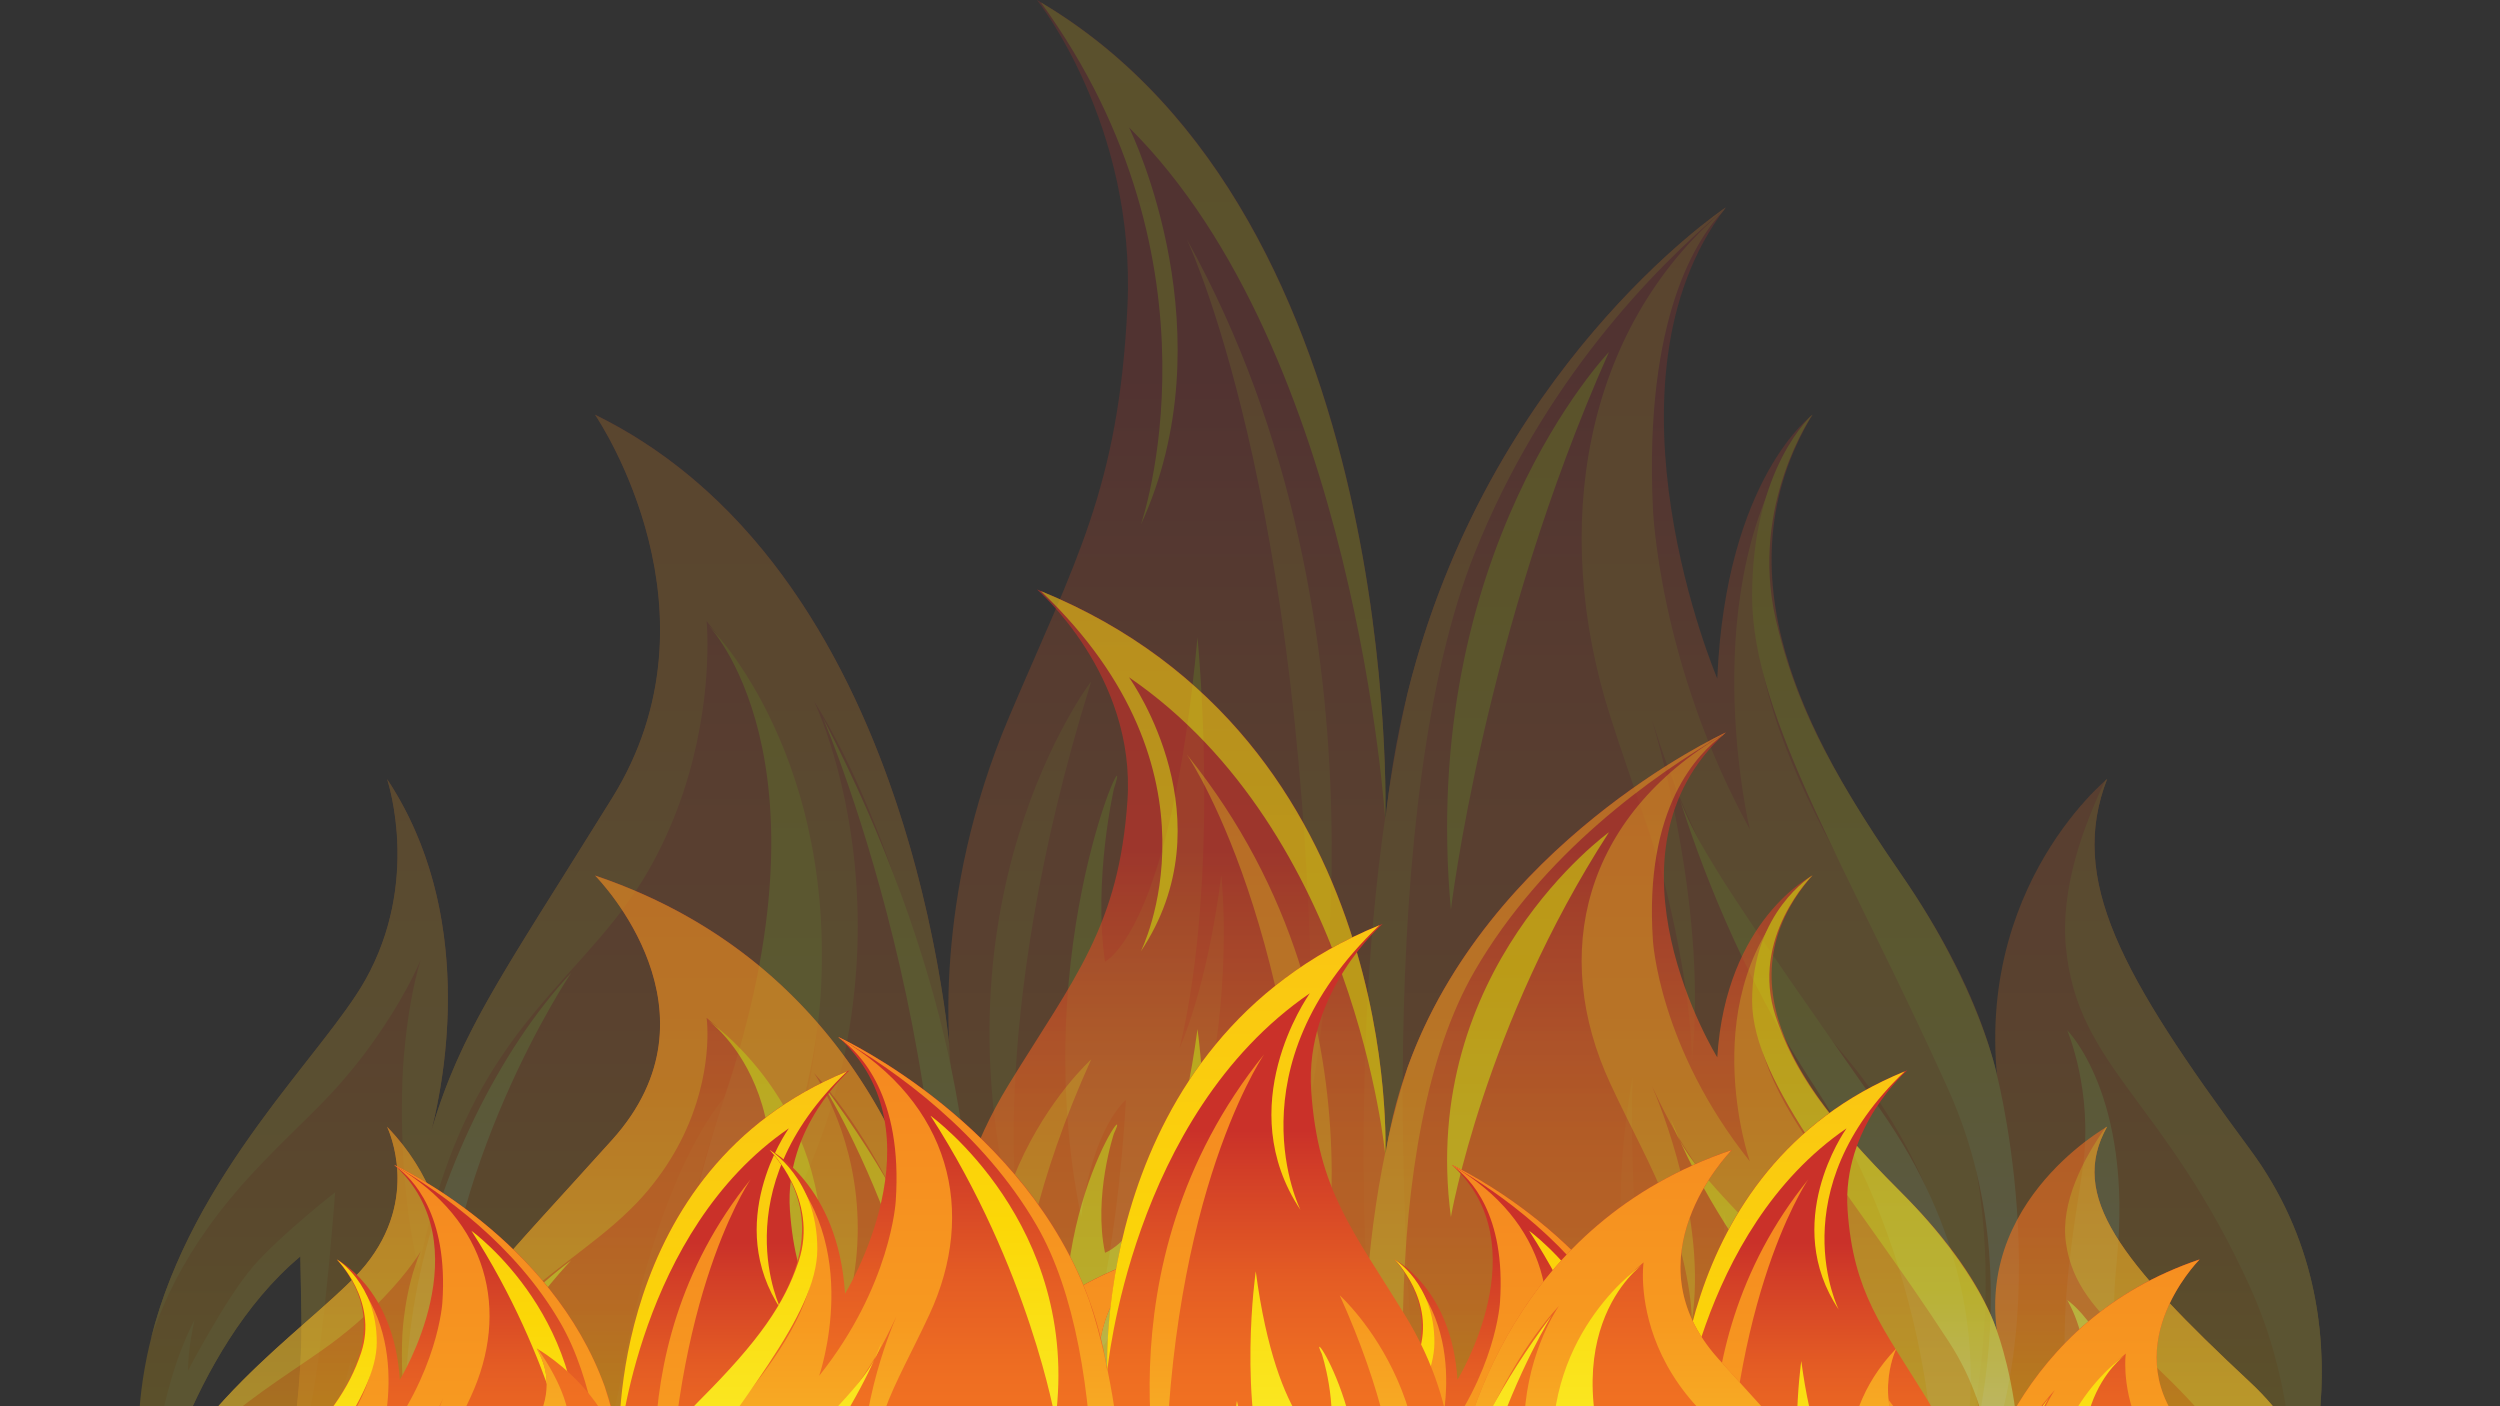 <svg width="1280" height="720" viewBox="0 0 1280 720" fill="none" xmlns="http://www.w3.org/2000/svg">
<rect x="0" y="0" width="1280" height="720" fill="#333333" stroke="none"/>
<g opacity="0.2">
<path d="M153.799 643.277C96.118 691.521 76.163 784.811 76.163 784.811C45.104 646.497 158.236 553.208 187.088 501.765C215.94 450.3 198.192 398.836 198.192 398.836C253.643 482.463 218.147 588.614 218.147 588.614C233.665 530.707 253.643 504.963 313.532 408.475C373.442 311.987 304.658 212.278 304.658 212.278C475.471 295.906 487.904 555.527 487.904 555.527C485.674 539.424 476.98 460.503 516.688 366.966C550.315 287.708 572.815 250.094 577.252 156.827C581.689 63.537 530.945 0 530.945 0C719.507 109.349 709.304 420.232 709.304 420.232C731.151 207.211 883.676 106.15 883.676 106.15C814.891 196.22 879.239 347.393 879.239 347.393C883.676 244.464 928.046 212.301 928.046 212.301C879.059 293.586 924.848 377.529 973.362 447.598C1026.2 523.905 1025.64 572.555 1025.64 572.555C1003.45 459.985 1078.88 398.858 1078.88 398.858C1058.93 450.323 1085.55 498.567 1152.1 588.636C1218.66 678.683 1174.29 781.612 1174.29 781.612C1174.29 781.612 1156.54 743.008 1114.4 723.728C1114.4 723.728 1112.37 744.112 1118.32 768.594C1118.32 768.594 1103.43 759.968 1096.47 741.251C1096.47 741.251 1087.53 749.9 1091.52 775.801C1091.52 775.801 1062.73 751.319 1058.77 711.026C1058.77 711.026 1025.01 778.662 988.273 794.518C988.273 794.518 908.857 757.085 890.005 692.331C890.005 692.331 893.451 714.787 874.239 745.486C859.644 768.819 866.176 790.216 866.176 790.216C866.176 790.216 840.365 765.756 834.419 712.49C834.419 712.49 836.401 744.179 795.702 762.873C754.98 781.59 738.133 781.59 735.138 804.608C735.138 804.608 703.38 758.549 702.389 686.588C702.389 686.588 706.353 728.301 692.457 764.315C692.457 764.315 682.524 791.658 682.524 806.05C682.524 806.05 638.852 767.198 625.947 718.255C625.947 718.255 625.947 747.04 590.203 762.873C554.459 778.707 537.589 791.657 531.621 813.257C531.621 813.257 507.792 793.076 501.846 751.364C501.846 751.364 500.201 787.581 478.016 804.608C461.124 817.559 448.219 820.442 448.219 820.442C448.219 820.442 460.133 788.775 454.187 761.432C454.187 761.432 426.394 775.824 418.443 808.933C418.443 808.933 409.502 800.284 403.556 770.058C403.556 770.058 403.578 783.031 393.623 801.725C393.623 801.725 374.749 777.265 380.717 731.206C380.717 731.206 359.861 774.382 366.821 817.581C366.821 817.581 321.144 775.846 335.063 683.705C335.063 683.705 325.131 761.432 298.329 794.54C271.504 827.649 260.603 817.559 260.603 817.559C260.603 817.559 261.594 794.54 273.508 758.526C273.508 758.526 252.652 797.401 247.697 842.019C247.697 842.019 201.052 801.725 207.989 703.841C207.989 703.841 199.048 757.085 183.169 784.45C167.29 811.793 171.254 820.419 171.254 820.419C171.254 820.419 162.335 808.91 164.317 762.851C164.317 762.851 154.385 797.378 135.533 806.027C135.533 806.027 155.376 739.81 154.385 673.592L153.799 643.277Z" fill="url(#paint0_linear_44_143)"/>
<path d="M75.78 783.121C75.96 783.774 76.05 784.27 76.14 784.81C76.14 784.81 96.095 691.543 153.777 643.276L154.295 673.525C154.835 707.76 149.768 741.837 144.812 766.792C145.961 765.643 147.02 764.36 148.078 763.053C152.515 747.625 156.772 731.409 159.272 719.043C166.097 684.809 171.592 610.461 171.592 610.461C171.592 610.461 143.979 631.947 129.722 648.276C115.443 664.741 96.253 701.813 96.253 701.813C96.253 690.62 99.181 677.624 99.632 675.687C80.757 712.106 76.681 762.017 75.78 783.121Z" fill="url(#paint1_linear_44_143)"/>
<path d="M220.264 581.113C219.634 583.163 219.116 585.1 218.575 587.172C218.913 585.888 219.544 583.816 220.264 581.113ZM439.164 474.084C439.164 481.81 438.894 489.648 438.286 497.891C432.408 576.361 401.731 626.159 382.384 656.249C381.213 658.074 380.064 659.876 378.916 661.542C381.145 656.137 399.862 611.496 412.362 563.365C412.362 563.365 420.088 534.423 420.088 492.733C420.088 443.205 409.254 376.042 361.776 318.023C361.776 318.023 362.226 322.415 362.226 329.983C362.226 352.258 358.487 402.439 329.118 450.548C326.978 454.016 324.771 457.372 322.451 460.593C303.014 488.251 277.991 508.837 255.986 542.036C239.116 567.509 224.048 600.325 214.363 649.718C214.363 649.718 205.76 618.839 205.76 568.275C205.76 563.523 205.85 558.5 206.007 553.342C206.007 553.342 206.998 519.108 215.422 491.337C215.422 491.337 209.476 506.134 196.165 526.067C188.259 538.027 177.606 551.923 164.115 565.572C145.218 584.739 123.641 603.906 105.465 630.033C94.451 645.574 84.609 663.592 77.244 685.484C98.528 600.573 165.714 539.716 187.021 501.742C214.881 452.079 199.25 402.416 198.192 398.948C243.621 467.53 227.922 551.022 220.827 578.951C236.008 527.621 257.044 499.445 313.464 408.475C372.024 314.036 307.518 216.647 304.68 212.391C445.674 281.468 478.692 470.345 485.877 534.04C486.418 544.333 487.296 551.653 487.836 555.527H487.566C484.638 541.495 460.246 427.755 416.687 358.812C419.187 364.06 439.164 408.588 439.164 474.084Z" fill="url(#paint2_linear_44_143)"/>
<path d="M138.258 795.711C136.749 801.365 135.691 804.968 135.511 805.869C154.317 797.13 164.25 762.783 164.25 762.783C162.561 801.905 168.777 816.05 170.646 819.383C168.89 807.288 166.66 782.468 172.606 753.256C180.939 711.836 179.52 696.138 179.52 696.138C179.52 696.138 173.304 732.422 148.101 763.031C144.655 775.013 141.096 786.59 138.258 795.711Z" fill="url(#paint3_linear_44_143)"/>
<path d="M285.738 717.242C285.738 717.242 238.8 756.094 247.314 841.636C247.404 841.771 247.674 841.884 247.674 841.884C252.652 797.243 273.486 758.391 273.486 758.391C261.526 794.428 260.535 817.446 260.535 817.446C260.535 817.446 260.625 817.446 260.715 817.581C262.044 817.063 263.373 816.298 264.972 815.397C272.067 797.784 283.508 763.189 285.738 717.242Z" fill="url(#paint4_linear_44_143)"/>
<path d="M334.455 687.399C322.293 776.95 366.753 817.469 366.753 817.469C366.663 816.816 366.663 816.32 366.595 815.667C351.595 786.184 321.324 701.543 371.393 561.293C369.456 563.343 338.036 598.208 319.297 698.953C304.23 780.283 279.274 806.77 264.995 815.397C264.454 816.545 264.026 817.716 263.576 818.753C268.463 819.653 279.387 817.716 298.261 794.428C321.505 765.756 332.068 703.345 334.455 687.399Z" fill="url(#paint5_linear_44_143)"/>
<path d="M474.03 777.063C474.66 774.36 482.476 739.494 472.002 696.656C472.002 696.656 426.213 735.756 418.038 808.46C418.218 808.707 418.398 808.842 418.398 808.842C426.281 775.779 454.142 761.364 454.142 761.364C460.088 788.639 448.218 820.284 448.218 820.284C448.218 820.284 461.079 817.469 477.949 804.45C500.134 787.468 501.823 751.206 501.823 751.206C507.048 788.257 526.395 808.324 530.652 812.311C520.99 790.194 502.161 738.481 497.836 663.457C497.814 663.457 497.814 741.049 474.03 777.063Z" fill="url(#paint6_linear_44_143)"/>
<path d="M558.693 348.88C558.693 348.88 471.124 463.003 523.107 639.65C521.846 633.096 502.882 527.869 558.693 348.88Z" fill="url(#paint7_linear_44_143)"/>
<path d="M531.711 812.581C537.837 791.342 554.707 778.482 590.113 762.806C625.879 746.995 625.879 718.165 625.879 718.165C636.623 758.932 668.65 792.536 679.033 802.806C659.326 767.423 630.046 694.854 630.924 578.681C630.834 601.699 628.447 686.746 595.09 723.931C571.374 750.305 535.179 772.175 531.711 812.581Z" fill="url(#paint8_linear_44_143)"/>
<path d="M607.681 122.592C611.51 130.836 672.907 268.113 671.758 558.095C671.736 558.095 719.394 323.429 607.681 122.592Z" fill="url(#paint9_linear_44_143)"/>
<path d="M709.372 417.214C698.988 489.13 697.57 558.996 698.358 613.028C698.808 643.907 700.407 670.8 702.615 694.606C702.525 691.904 702.344 689.201 702.344 686.498C702.344 686.498 702.615 690.102 702.795 696.003C704.034 708.616 705.453 720.192 706.962 730.868C715.228 772.423 731.444 799.068 734.552 803.685C713.876 655.844 705.272 407.8 754.958 283.383C789.913 195.747 846.536 137.75 882.663 107.367C882.753 107.232 882.843 107.232 882.933 107.119C883.203 106.736 883.293 106.601 883.564 106.218C879.915 108.673 761.737 189.192 720.633 355.164C716.917 371.763 713.809 388.475 711.151 405.074C710.43 410.097 709.822 415.12 709.281 420.142C709.281 420.165 709.281 419.151 709.372 417.214Z" fill="url(#paint10_linear_44_143)"/>
<path d="M845.838 368.7C854.982 396.876 873.428 457.598 942.551 538.275C1024.99 634.38 1006.18 741.026 1004.31 750.553C1004.49 749.9 1004.85 748.751 1005.28 747.22C1011.49 724.449 1038.75 608.141 977.327 502.238C924.533 411.268 864.014 320.839 922.235 221.76C865.973 299.847 895.884 424.534 895.884 424.534C849.216 339.623 846.288 260.365 846.288 260.365C841.671 161.669 869.442 121.151 882.505 107.772C882.595 107.659 882.595 107.524 882.685 107.389C810.725 168.651 793.585 270.41 824.486 366.898C834.599 398.678 847.279 431.606 853.225 456.179C867.167 513.432 866.176 543.928 866.176 543.928C874.329 468.679 849.937 382.349 845.838 368.7Z" fill="url(#paint11_linear_44_143)"/>
<path d="M835.905 551.653C814.869 664.11 854.802 752.625 854.802 752.625C831.468 651.25 835.905 551.653 835.905 551.653Z" fill="url(#paint12_linear_44_143)"/>
<path d="M872.55 721.994C864.014 749.134 859.329 769.089 865.275 785.801C864.126 778.346 863.496 762.4 874.239 745.418C893.406 714.674 889.938 692.286 889.938 692.286C906.987 750.823 973.34 786.86 985.953 793.279C956.493 765.351 902.28 704.494 882.573 620.754C882.573 620.754 884.712 683.412 872.55 721.994Z" fill="url(#paint13_linear_44_143)"/>
<path d="M1077.89 399.714C1066.7 422.732 1054.83 455.3 1057.76 485.008C1063.7 546.901 1108.34 562.712 1152.08 659.088C1172.4 704.111 1175.24 748.887 1173.64 780.283C1174 781.049 1174.24 781.567 1174.24 781.567C1174.24 781.567 1218.61 678.638 1152.06 588.569C1085.5 498.499 1058.88 450.255 1078.84 398.791C1078.86 398.813 1078.5 399.061 1077.89 399.714Z" fill="url(#paint14_linear_44_143)"/>
<path d="M1082.51 659.088C1082.51 659.088 1067.24 719.674 1091.02 775.396C1091.29 775.531 1091.47 775.779 1091.47 775.779C1087.49 749.81 1096.45 741.184 1096.45 741.184C1103.39 759.968 1118.27 768.594 1118.27 768.594C1118.18 768.211 1118.18 767.963 1118.09 767.693C1109.2 756.364 1084.18 719.427 1082.51 659.088Z" fill="url(#paint15_linear_44_143)"/>
<path d="M578.04 65.204C694.011 180.364 709.281 420.188 709.281 420.188C709.281 420.188 719.304 111.804 532.95 1.262C630.564 135.701 584.077 268.744 584.077 268.744C628.875 171.355 580.158 69.574 578.04 65.204Z" fill="url(#paint16_linear_44_143)"/>
<path d="M742.863 465.819C742.863 465.819 759.665 324.127 823.788 180.229C823.788 180.229 726.061 282.055 742.863 465.819ZM553.536 623.006C559.662 576.519 576.441 563.23 576.441 563.23C571.869 647.353 555.067 702.692 555.067 702.692C642.096 589.785 625.294 448.093 625.294 448.093C617.658 507.869 603.919 536.653 603.919 536.653C625.294 448.093 613.109 326.335 613.109 326.335C599.37 476.878 565.766 492.351 565.766 492.351C559.662 450.301 570.338 403.813 570.338 403.813C582.275 367.844 524.886 483.589 553.536 623.006ZM421.394 367.664C421.394 367.664 508.85 571.023 474.21 776.883C474.187 776.883 553.536 623.006 421.394 367.664ZM371.19 560.956C313.171 734.179 366.753 817.492 366.753 817.492C323.374 723.796 415.313 624.966 420.515 503.207C425.718 381.448 362.519 319.938 362.519 319.938C362.519 319.938 429.187 387.732 371.19 560.956ZM247.63 841.929C247.63 841.929 224.836 816.996 224.836 707.782C224.836 598.569 292.383 498.162 292.383 498.162C256.008 537.081 223.98 601.091 212.719 663.863C199.994 735.013 211.007 804.451 247.63 841.929ZM860.185 409.512C856.964 399.151 855.41 393.002 855.41 393.002C856.626 398.588 858.113 403.881 860.185 409.512ZM860.185 409.512C868.946 437.598 890.411 497.576 929.33 556.676C985.773 642.421 996.111 751.612 988.25 794.451C988.25 794.451 1048.93 691.138 962.912 568.366C892.348 467.621 869.757 435.143 860.185 409.512ZM1066.43 597.6C1061.04 636.588 1038.57 741.589 1091.47 775.802C1091.47 775.802 1075.84 728.188 1083.9 644.381C1091.97 560.595 1058.39 527.464 1058.39 527.464C1058.39 527.464 1071.79 558.636 1066.43 597.6ZM995.187 788.55C1061.04 700.868 1022.51 550.753 1022.51 550.753C1022.51 550.753 1013.75 506.157 973.34 447.553C934.353 391.043 918.317 356.808 909.15 316.965C895.726 258.518 928.001 212.234 928.001 212.234C928.001 212.234 897.078 239.036 897.078 305.276C897.078 367.912 948.137 447.53 997.867 558.591C1047.6 669.696 995.187 788.55 995.187 788.55Z" fill="url(#paint17_linear_44_143)"/>
</g>
<g opacity="0.6">
<path d="M153.799 745.463C96.118 778.752 76.163 843.078 76.163 843.078C45.104 747.671 158.236 683.345 187.088 647.849C215.94 612.353 198.192 576.857 198.192 576.857C253.643 634.538 218.147 707.76 218.147 707.76C233.665 667.827 253.643 650.079 313.532 583.524C373.443 516.968 304.658 448.206 304.658 448.206C475.471 505.887 487.904 684.944 487.904 684.944C485.674 673.84 476.98 619.403 516.688 554.897C550.315 500.234 572.815 474.288 577.252 409.962C581.689 345.614 530.945 301.785 530.945 301.785C719.507 377.214 709.304 591.609 709.304 591.609C731.151 444.692 883.676 374.984 883.676 374.984C814.891 437.102 879.239 541.361 879.239 541.361C883.676 470.369 928.046 448.184 928.046 448.184C879.059 504.243 924.848 562.149 973.363 610.461C1026.18 663.097 1025.62 696.656 1025.62 696.656C1003.43 619.02 1078.86 576.857 1078.86 576.857C1058.9 612.353 1085.53 645.619 1152.08 707.76C1218.64 769.878 1174.27 840.848 1174.27 840.848C1174.27 840.848 1156.52 814.226 1114.38 800.915C1114.38 800.915 1112.35 814.969 1118.3 831.861C1118.3 831.861 1103.41 825.915 1096.45 813.01C1096.45 813.01 1087.51 818.978 1091.5 836.839C1091.5 836.839 1062.71 819.969 1058.75 792.153C1058.75 792.153 1024.98 838.798 988.25 849.744C988.25 849.744 908.834 823.933 889.983 779.27C889.983 779.27 893.429 794.743 874.217 815.915C859.622 832.019 866.154 846.771 866.154 846.771C866.154 846.771 840.342 829.902 834.396 793.167C834.396 793.167 836.378 815.014 795.679 827.92C754.958 840.825 738.111 840.825 735.115 856.704C735.115 856.704 703.358 824.924 702.367 775.306C702.367 775.306 706.331 804.09 692.434 828.911C692.434 828.911 682.502 847.762 682.502 857.695C682.502 857.695 638.83 830.893 625.924 797.131C625.924 797.131 625.924 816.996 590.18 827.897C554.437 838.821 537.567 847.74 531.598 862.65C531.598 862.65 507.769 848.731 501.823 819.969C501.823 819.969 500.179 844.947 477.994 856.704C461.102 865.646 448.196 867.628 448.196 867.628C448.196 867.628 460.111 845.78 454.165 826.929C454.165 826.929 426.371 836.861 418.421 859.7C418.421 859.7 409.479 853.731 403.533 832.875C403.533 832.875 403.556 841.816 393.6 854.722C393.6 854.722 374.726 837.852 380.695 806.072C380.695 806.072 359.839 835.848 366.798 865.646C366.798 865.646 321.122 836.861 335.041 773.324C335.041 773.324 325.108 826.929 298.306 849.767C271.481 872.605 260.58 865.646 260.58 865.646C260.58 865.646 261.571 849.767 273.486 824.947C273.486 824.947 252.63 851.749 247.675 882.538C247.675 882.538 201.03 854.744 207.967 787.243C207.967 787.243 199.025 823.978 183.147 842.83C167.268 861.682 171.232 867.65 171.232 867.65C171.232 867.65 162.313 859.722 164.295 827.942C164.295 827.942 154.362 851.771 135.511 857.718C135.511 857.718 155.353 812.041 154.362 766.387L153.799 745.463Z" fill="url(#paint18_linear_44_143)"/>
<path d="M220.264 702.602C219.634 704.021 219.116 705.35 218.575 706.769C218.913 705.868 219.544 704.471 220.264 702.602ZM439.164 628.772C439.164 634.11 438.894 639.515 438.286 645.191C432.408 699.314 401.731 733.661 382.384 754.405C381.213 755.666 380.064 756.905 378.916 758.053C381.145 754.337 399.862 723.526 412.362 690.35C412.362 690.35 420.088 670.372 420.088 641.633C420.088 607.465 409.254 561.158 361.776 521.135C361.776 521.135 362.226 524.153 362.226 529.378C362.226 544.739 358.487 579.357 329.118 612.533C326.978 614.92 324.771 617.24 322.451 619.47C303.014 638.547 277.991 652.736 255.986 675.642C239.116 693.21 224.048 715.845 214.363 749.9C214.363 749.9 205.76 728.616 205.76 693.728C205.76 690.44 205.85 686.994 206.007 683.435C206.007 683.435 206.998 659.831 215.422 640.664C215.422 640.664 209.476 650.867 196.165 664.628C188.259 672.872 177.606 682.467 164.115 691.859C145.218 705.079 123.641 718.3 105.465 736.319C94.451 747.04 84.609 759.472 77.244 774.563C98.528 716.003 165.714 674.02 187.021 647.849C214.881 613.591 199.25 579.357 198.192 576.947C243.621 624.245 227.922 681.836 220.827 701.093C236.008 665.687 257.044 646.25 313.464 583.523C372.024 518.387 307.518 451.224 304.68 448.296C445.674 495.932 478.692 626.204 485.877 670.147C486.418 677.241 487.296 682.286 487.836 684.967H487.566C484.638 675.304 460.246 596.857 416.687 549.289C419.187 552.892 439.164 583.591 439.164 628.772Z" fill="url(#paint19_linear_44_143)"/>
<path d="M334.455 775.892C322.293 837.649 366.753 865.6 366.753 865.6C366.663 865.15 366.663 864.812 366.595 864.362C351.595 844.023 321.324 785.644 371.393 688.931C369.456 690.35 338.036 714.404 319.297 783.865C304.23 839.947 279.274 858.235 264.995 864.181C264.454 864.97 264.026 865.781 263.576 866.501C268.463 867.109 279.387 865.78 298.261 849.722C321.505 829.947 332.068 786.883 334.455 775.892Z" fill="url(#paint20_linear_44_143)"/>
<path d="M558.693 542.419C558.693 542.419 471.124 621.137 523.107 742.963C521.846 738.436 502.882 665.867 558.693 542.419Z" fill="url(#paint21_linear_44_143)"/>
<path d="M531.711 862.222C537.837 847.582 554.707 838.708 590.113 827.875C625.879 816.973 625.879 797.086 625.879 797.086C636.623 825.194 668.65 848.37 679.033 855.465C659.326 831.05 630.046 781.027 630.924 700.89C630.834 716.769 628.447 775.419 595.09 801.072C571.374 819.293 535.179 834.361 531.711 862.222Z" fill="url(#paint22_linear_44_143)"/>
<path d="M607.681 386.336C611.51 392.011 672.907 486.698 671.758 686.701C671.736 686.701 719.394 524.874 607.681 386.336Z" fill="url(#paint23_linear_44_143)"/>
<path d="M709.372 589.537C698.988 639.132 697.57 687.331 698.358 724.584C698.808 745.891 700.407 764.427 702.615 780.846C702.525 778.977 702.344 777.13 702.344 775.261C702.344 775.261 702.615 777.738 702.795 781.815C704.034 790.531 705.453 798.504 706.962 805.869C715.228 834.541 731.444 852.897 734.552 856.095C713.876 754.134 705.272 583.05 754.958 497.261C789.913 436.832 846.536 396.808 882.663 375.862C882.753 375.772 882.843 375.772 882.933 375.682C883.203 375.412 883.293 375.322 883.564 375.051C879.915 376.74 761.737 432.282 720.633 546.766C716.917 558.207 713.809 569.739 711.151 581.181C710.43 584.649 709.822 588.118 709.281 591.564C709.281 591.586 709.281 590.888 709.372 589.537Z" fill="url(#paint24_linear_44_143)"/>
<path d="M845.838 556.091C854.982 575.528 873.428 617.398 942.551 673.052C1024.99 739.337 1006.18 812.897 1004.31 819.451C1004.49 819.001 1004.85 818.212 1005.28 817.154C1011.49 801.433 1038.75 721.229 977.327 648.187C924.533 585.438 864.014 523.072 922.235 454.738C865.973 508.59 895.884 594.583 895.884 594.583C849.216 536.023 846.288 481.36 846.288 481.36C841.671 413.296 869.442 385.345 882.505 376.11C882.595 376.02 882.595 375.93 882.685 375.84C810.725 418.093 793.585 488.274 824.486 554.807C834.599 576.722 847.279 599.447 853.225 616.385C867.167 655.867 866.176 676.904 866.176 676.904C874.329 625.034 849.937 565.505 845.838 556.091Z" fill="url(#paint25_linear_44_143)"/>
<path d="M835.905 682.264C814.869 759.833 854.802 820.87 854.802 820.87C831.468 750.959 835.905 682.264 835.905 682.264Z" fill="url(#paint26_linear_44_143)"/>
<path d="M1077.89 577.487C1066.7 593.366 1054.83 615.821 1057.76 636.317C1063.7 678.998 1108.34 689.922 1152.08 756.387C1172.4 787.446 1175.24 818.325 1173.64 839.969C1174 840.487 1174.24 840.848 1174.24 840.848C1174.24 840.848 1218.61 769.855 1152.06 707.737C1085.5 645.619 1058.88 612.353 1078.84 576.857C1078.86 576.857 1078.5 577.037 1077.89 577.487Z" fill="url(#paint27_linear_44_143)"/>
<path d="M578.04 346.763C694.011 426.179 709.281 591.587 709.281 591.587C709.281 591.587 719.304 378.881 532.95 302.663C630.564 395.39 584.077 487.148 584.077 487.148C628.875 419.985 580.158 349.781 578.04 346.763Z" fill="url(#paint28_linear_44_143)"/>
<path d="M742.863 623.074C742.863 623.074 759.665 525.347 823.788 426.111C823.788 426.111 726.061 496.337 742.863 623.074ZM553.536 731.476C559.662 699.404 576.441 690.259 576.441 690.259C571.869 748.278 555.067 786.455 555.067 786.455C642.096 708.593 625.294 610.866 625.294 610.866C617.658 652.083 603.919 671.948 603.919 671.948C625.294 610.866 613.109 526.901 613.109 526.901C599.37 630.731 565.766 641.407 565.766 641.407C559.662 612.398 570.338 580.348 570.338 580.348C582.275 555.505 524.886 635.326 553.536 731.476ZM421.394 555.37C421.394 555.37 508.85 695.62 474.21 837.604C474.187 837.604 553.536 731.476 421.394 555.37ZM371.19 688.683C313.171 808.144 366.753 865.6 366.753 865.6C323.374 800.982 415.313 732.828 420.515 648.84C425.718 564.852 362.519 522.441 362.519 522.441C362.519 522.441 429.187 569.221 371.19 688.683ZM247.63 882.47C247.63 882.47 224.836 865.262 224.836 789.946C224.836 714.629 292.383 645.371 292.383 645.371C256.008 672.219 223.98 716.363 212.719 759.652C199.994 808.73 211.007 856.636 247.63 882.47ZM860.185 584.222C856.964 577.082 855.41 572.848 855.41 572.848C856.626 576.699 858.113 580.37 860.185 584.222ZM860.185 584.222C868.946 603.591 890.411 644.966 929.33 685.732C985.773 744.877 996.111 820.171 988.25 849.722C988.25 849.722 1048.93 778.459 962.912 693.796C892.348 624.312 869.757 601.902 860.185 584.222ZM1066.43 713.953C1061.04 740.846 1038.57 813.257 1091.47 836.861C1091.47 836.861 1075.84 804.023 1083.9 746.229C1091.97 688.435 1058.39 665.597 1058.39 665.597C1058.39 665.597 1071.79 687.084 1066.43 713.953ZM995.187 845.667C1061.04 785.193 1022.51 681.656 1022.51 681.656C1022.51 681.656 1013.75 650.889 973.34 610.483C934.353 571.519 918.317 547.892 909.15 520.414C895.726 480.098 928.001 448.183 928.001 448.183C928.001 448.183 897.078 466.675 897.078 512.351C897.078 555.55 948.137 610.461 997.867 687.061C1047.6 763.684 995.187 845.667 995.187 845.667Z" fill="url(#paint29_linear_44_143)"/>
</g>
<path d="M1226 841.388C1264.16 863.393 1277.35 905.939 1277.35 905.939C1297.89 842.852 1223.07 800.307 1204 776.838C1184.92 753.369 1196.65 729.878 1196.65 729.878C1159.99 768.031 1183.46 816.456 1183.46 816.456C1173.19 790.036 1159.99 778.302 1120.37 734.292C1080.75 690.282 1126.23 644.786 1126.23 644.786C1013.25 682.94 1005.03 801.365 1005.03 801.365C1006.49 794.023 1012.26 758.031 985.998 715.35C963.745 679.201 948.88 662.039 945.952 619.493C943.024 576.947 976.583 547.96 976.583 547.96C851.874 597.848 858.631 739.653 858.631 739.653C844.194 642.489 743.291 596.384 743.291 596.384C788.765 637.466 746.219 706.431 746.219 706.431C743.291 659.471 713.944 644.809 713.944 644.809C746.354 681.881 716.061 720.17 683.966 752.13C649.01 786.928 649.393 809.136 649.393 809.136C664.078 757.783 614.19 729.9 614.19 729.9C627.388 753.369 609.775 775.374 565.765 816.478C521.756 857.56 551.103 904.498 551.103 904.498C551.103 904.498 562.837 886.885 590.721 878.078C590.721 878.078 592.072 887.38 588.131 898.529C588.131 898.529 597.973 894.588 602.568 886.051C602.568 886.051 608.469 889.993 605.856 901.817C605.856 901.817 624.888 890.646 627.523 872.267C627.523 872.267 649.843 903.124 674.146 910.354C674.146 910.354 726.669 893.281 739.147 863.731C739.147 863.731 736.872 873.979 749.575 887.966C759.237 898.619 754.913 908.372 754.913 908.372C754.913 908.372 771.985 897.2 775.927 872.921C775.927 872.921 774.62 887.38 801.535 895.916C828.473 904.453 839.621 904.453 841.581 914.948C841.581 914.948 862.595 893.934 863.248 861.118C863.248 861.118 860.635 880.15 869.825 896.57C869.825 896.57 876.401 909.047 876.401 915.601C876.401 915.601 905.298 897.876 913.812 875.556C913.812 875.556 913.812 888.687 937.438 895.916C961.087 903.146 972.236 909.047 976.178 918.89C976.178 918.89 991.944 909.7 995.863 890.669C995.863 890.669 996.944 907.2 1011.63 914.948C1022.8 920.849 1031.34 922.178 1031.34 922.178C1031.34 922.178 1023.45 907.741 1027.39 895.263C1027.39 895.263 1045.77 901.84 1051.02 916.93C1051.02 916.93 1056.92 912.989 1060.86 899.182C1060.86 899.182 1060.86 905.106 1067.42 913.619C1067.42 913.619 1079.9 902.471 1075.95 881.457C1075.95 881.457 1089.74 901.164 1085.14 920.849C1085.14 920.849 1115.35 901.817 1106.16 859.79C1106.16 859.79 1112.71 895.241 1130.44 910.354C1148.16 925.444 1155.39 920.849 1155.39 920.849C1155.39 920.849 1154.74 910.354 1146.86 893.934C1146.86 893.934 1160.66 911.66 1163.93 932.021C1163.93 932.021 1194.78 913.642 1190.19 869.002C1190.19 869.002 1196.09 893.281 1206.61 905.781C1217.11 918.259 1214.49 922.201 1214.49 922.201C1214.49 922.201 1220.39 916.953 1219.09 895.939C1219.09 895.939 1225.64 911.682 1238.12 915.647C1238.12 915.647 1224.99 885.443 1225.64 855.24L1226 841.388Z" fill="url(#paint30_linear_44_143)"/>
<path d="M1183.16 815.802C1182.8 814.856 1182.46 813.978 1182.04 813.032C1182.51 814.271 1182.94 815.217 1183.16 815.802ZM1052.12 711.634C1023.32 743.098 1007.17 794.969 1005.23 801.365H1005.05C1005.41 799.608 1006 796.253 1006.34 791.568C1011.09 762.513 1032.94 676.363 1126.18 644.854C1124.31 646.79 1081.63 691.228 1120.37 734.292C1157.69 775.779 1171.61 788.64 1181.63 812.041C1176.92 799.316 1166.54 761.207 1196.59 729.945C1195.89 731.544 1185.55 754.18 1203.97 776.838C1218.05 794.158 1262.49 821.906 1276.57 860.645C1271.7 850.668 1265.19 842.447 1257.89 835.352C1245.87 823.438 1231.61 814.699 1219.11 805.937C1210.19 799.721 1203.14 793.37 1197.92 787.919C1189.11 778.82 1185.19 772.063 1185.19 772.063C1190.75 784.743 1191.41 800.352 1191.41 800.352C1191.52 802.694 1191.59 804.991 1191.59 807.154C1191.59 830.217 1185.91 844.294 1185.91 844.294C1179.51 821.748 1169.54 806.793 1158.39 795.171C1143.84 780.036 1127.28 770.644 1114.42 758.031C1112.89 756.567 1111.43 755.036 1110.01 753.459C1090.59 731.522 1088.12 708.616 1088.12 698.458C1088.12 695.012 1088.41 693.007 1088.41 693.007C1057.01 719.472 1049.85 750.103 1049.85 772.716C1049.85 791.725 1054.96 804.924 1054.96 804.924C1063.23 826.861 1075.62 847.244 1077.08 849.699C1076.31 848.934 1075.55 848.123 1074.78 847.289C1061.99 833.55 1041.7 810.847 1037.8 775.058C1037.39 771.297 1037.21 767.716 1037.21 764.202C1037.28 734.337 1050.48 714.021 1052.12 711.634Z" fill="url(#paint31_linear_44_143)"/>
<path d="M958.227 707.107C958.227 707.107 1016.16 759.157 981.763 839.744C982.574 836.749 995.142 788.752 958.227 707.107Z" fill="url(#paint32_linear_44_143)"/>
<path d="M925.816 603.885C923.294 607.646 882.685 670.26 883.451 802.537C883.451 802.537 851.941 695.485 925.816 603.885Z" fill="url(#paint33_linear_44_143)"/>
<path d="M858.563 738.279C865.433 771.094 866.379 802.942 865.838 827.604C865.545 841.704 864.487 853.956 863.023 864.812C863.068 863.574 863.203 862.357 863.203 861.118C863.203 861.118 863.023 862.763 862.91 865.443C862.099 871.209 861.153 876.479 860.162 881.344C854.712 900.308 843.968 912.448 841.919 914.565C855.59 847.132 861.288 733.977 828.428 677.242C805.296 637.263 767.863 610.799 743.967 596.947C743.899 596.88 743.854 596.88 743.786 596.835C743.606 596.655 743.561 596.61 743.381 596.429C745.791 597.555 823.968 634.29 851.131 709.99C853.586 717.558 855.658 725.193 857.414 732.76C857.887 735.058 858.293 737.333 858.653 739.63C858.631 739.63 858.631 739.157 858.563 738.279Z" fill="url(#paint34_linear_44_143)"/>
<path d="M768.314 716.139C762.278 728.999 750.07 756.68 704.349 793.482C649.821 837.312 662.276 885.961 663.492 890.308C663.38 890.016 663.132 889.497 662.839 888.777C658.717 878.394 640.699 825.33 681.33 777.041C716.241 735.553 756.264 694.292 717.772 649.111C754.98 684.719 735.205 741.612 735.205 741.612C766.062 702.873 767.999 666.723 767.999 666.723C771.062 621.7 752.683 603.231 744.057 597.128C743.989 597.083 743.989 597.015 743.944 596.948C791.535 624.898 802.864 671.296 782.436 715.328C775.746 729.833 767.345 744.855 763.426 756.049C754.215 782.176 754.845 796.072 754.845 796.072C749.462 761.748 765.611 722.378 768.314 716.139Z" fill="url(#paint35_linear_44_143)"/>
<path d="M945.434 577.713C868.721 630.236 858.631 739.63 858.631 739.63C858.631 739.63 852.009 598.952 975.254 548.546C910.704 609.876 941.447 670.552 941.447 670.552C911.807 626.115 944.015 579.695 945.434 577.713Z" fill="url(#paint36_linear_44_143)"/>
<path d="M782.909 630.169C825.319 695.8 836.423 760.441 836.423 760.441C847.527 676.633 782.909 630.169 782.909 630.169ZM950.524 732.175C950.524 732.175 957.596 753.369 953.565 772.558C953.565 772.558 931.357 765.486 922.258 696.836C922.258 696.836 914.195 752.378 928.339 792.762C928.339 792.762 919.24 779.631 914.195 752.378C914.195 752.378 903.091 817.019 960.637 868.506C960.637 868.506 949.533 843.258 946.493 804.879C946.493 804.879 957.596 810.937 961.651 832.132C980.57 768.549 942.619 715.756 950.524 732.175ZM1014.11 902.335C991.201 808.437 1049.04 715.666 1049.04 715.666C961.628 832.132 1014.11 902.335 1014.11 902.335ZM1087.96 693.886C1087.96 693.886 1046.16 721.95 1049.6 777.491C1053.05 833.032 1113.86 878.123 1085.17 920.849C1085.17 920.849 1120.62 882.853 1082.24 803.843C1043.86 724.832 1087.96 693.886 1087.96 693.886ZM1187.01 850.78C1179.58 822.154 1158.39 792.942 1134.33 775.194C1134.33 775.194 1179 821.005 1179 870.803C1179 920.624 1163.93 931.998 1163.93 931.998C1188.16 914.903 1195.46 883.236 1187.01 850.78ZM761.985 727.22C761.985 727.22 760.949 730.013 758.832 734.743C760.183 732.197 761.174 729.765 761.985 727.22ZM690.88 807.221C633.987 863.213 674.123 910.354 674.123 910.354C668.92 890.804 675.767 841.006 713.088 801.906C738.831 774.946 753.021 747.581 758.809 734.765C752.503 746.454 737.548 761.274 690.88 807.221ZM627.771 788.55C627.771 788.55 605.563 803.663 610.879 841.884C616.217 880.105 605.879 901.817 605.879 901.817C640.857 886.209 625.992 838.325 622.433 820.532C618.875 802.784 627.771 788.55 627.771 788.55ZM667.749 802.784C700.633 752.13 734.417 715.801 734.417 687.242C734.417 657.016 713.966 644.809 713.966 644.809C713.966 644.809 735.318 665.913 726.421 692.58C720.363 710.756 709.754 726.364 683.966 752.153C657.254 778.865 651.465 799.226 651.465 799.226C651.465 799.226 625.992 867.695 669.528 907.696C669.528 907.651 634.866 853.438 667.749 802.784Z" fill="url(#paint37_linear_44_143)"/>
<path d="M684.484 841.388C722.637 863.393 735.836 905.939 735.836 905.939C756.377 842.852 681.556 800.307 662.479 776.838C643.402 753.369 655.136 729.878 655.136 729.878C618.469 768.031 641.938 816.456 641.938 816.456C631.667 790.036 618.469 778.302 578.851 734.292C539.233 690.282 584.707 644.786 584.707 644.786C471.732 682.94 463.511 801.365 463.511 801.365C464.975 794.023 470.741 758.031 444.48 715.35C422.227 679.201 407.362 662.039 404.434 619.493C401.506 576.947 435.065 547.96 435.065 547.96C310.356 597.848 317.113 739.653 317.113 739.653C302.675 642.489 201.773 596.384 201.773 596.384C247.247 637.466 204.701 706.431 204.701 706.431C201.773 659.471 172.425 644.809 172.425 644.809C204.836 681.881 174.543 720.17 142.448 752.13C107.492 786.928 107.875 809.136 107.875 809.136C122.56 757.783 72.672 729.9 72.672 729.9C85.87 753.369 68.28 775.374 24.247 816.478C-19.762 857.56 9.585 904.498 9.585 904.498C9.585 904.498 21.319 886.885 49.203 878.078C49.203 878.078 50.554 887.38 46.613 898.529C46.613 898.529 56.455 894.588 61.05 886.051C61.05 886.051 66.951 889.993 64.338 901.817C64.338 901.817 83.37 890.646 86.005 872.267C86.005 872.267 108.325 903.124 132.628 910.354C132.628 910.354 185.151 893.281 197.629 863.731C197.629 863.731 195.354 873.979 208.057 887.966C217.719 898.619 213.395 908.372 213.395 908.372C213.395 908.372 230.467 897.2 234.409 872.921C234.409 872.921 233.102 887.38 260.017 895.916C286.954 904.453 298.103 904.453 300.063 914.948C300.063 914.948 321.077 893.934 321.73 861.118C321.73 861.118 319.117 880.15 328.306 896.57C328.306 896.57 334.883 909.047 334.883 915.601C334.883 915.601 363.78 897.876 372.294 875.556C372.294 875.556 372.294 888.687 395.92 895.916C419.569 903.146 430.718 909.047 434.66 918.89C434.66 918.89 450.426 909.7 454.345 890.669C454.345 890.669 455.426 907.2 470.111 914.948C481.282 920.849 489.818 922.178 489.818 922.178C489.818 922.178 481.935 907.741 485.877 895.263C485.877 895.263 504.255 901.84 509.503 916.93C509.503 916.93 515.404 912.989 519.346 899.182C519.346 899.182 519.346 905.106 525.9 913.619C525.9 913.619 538.378 902.471 534.436 881.457C534.436 881.457 548.22 901.164 543.625 920.849C543.625 920.849 573.829 901.817 564.639 859.79C564.639 859.79 571.193 895.241 588.919 910.354C606.667 925.444 613.874 920.849 613.874 920.849C613.874 920.849 613.221 910.354 605.338 893.934C605.338 893.934 619.145 911.66 622.411 932.021C622.411 932.021 653.267 913.642 648.672 869.002C648.672 869.002 654.573 893.281 665.091 905.781C675.587 918.259 672.974 922.201 672.974 922.201C672.974 922.201 678.875 916.953 677.569 895.939C677.569 895.939 684.123 911.682 696.601 915.647C696.601 915.647 683.47 885.443 684.123 855.24L684.484 841.388Z" fill="url(#paint38_linear_44_143)"/>
<path d="M641.645 815.802C641.285 814.856 640.947 813.978 640.519 813.032C640.992 814.271 641.42 815.217 641.645 815.802ZM510.607 711.634C481.8 743.098 465.651 794.969 463.714 801.365H463.534C463.894 799.608 464.48 796.253 464.818 791.568C469.57 762.513 491.417 676.363 584.662 644.854C582.793 646.79 540.112 691.228 578.851 734.292C616.172 775.779 630.091 788.64 640.113 812.041C635.406 799.316 625.023 761.207 655.069 729.945C654.37 731.544 644.032 754.18 662.456 776.838C676.533 794.158 720.971 821.906 735.048 860.645C730.183 850.668 723.651 842.447 716.376 835.352C704.349 823.438 690.092 814.699 677.592 805.937C668.673 799.721 661.623 793.37 656.398 787.919C647.591 778.82 643.672 772.063 643.672 772.063C649.235 784.743 649.888 800.352 649.888 800.352C650.001 802.694 650.069 804.991 650.069 807.154C650.069 830.217 644.393 844.294 644.393 844.294C637.996 821.748 628.019 806.793 616.87 795.171C602.32 780.036 585.766 770.644 572.905 758.031C571.374 756.567 569.91 755.036 568.491 753.459C549.076 731.522 546.598 708.616 546.598 698.458C546.598 695.012 546.891 693.007 546.891 693.007C515.494 719.472 508.332 750.103 508.332 772.716C508.332 791.725 513.445 804.924 513.445 804.924C521.711 826.861 534.098 847.244 535.562 849.699C534.796 848.934 534.031 848.123 533.265 847.289C520.472 833.55 500.179 810.847 496.282 775.058C495.877 771.297 495.697 767.716 495.697 764.202C495.742 734.337 508.963 714.021 510.607 711.634Z" fill="url(#paint39_linear_44_143)"/>
<path d="M416.686 707.107C416.686 707.107 474.615 759.157 440.223 839.744C441.056 836.749 453.601 788.752 416.686 707.107Z" fill="url(#paint40_linear_44_143)"/>
<path d="M384.298 603.885C381.776 607.646 341.167 670.26 341.933 802.537C341.933 802.537 310.423 695.485 384.298 603.885Z" fill="url(#paint41_linear_44_143)"/>
<path d="M317.045 738.279C323.915 771.094 324.86 802.942 324.32 827.604C324.027 841.704 322.969 853.956 321.505 864.812C321.55 863.574 321.685 862.357 321.685 861.118C321.685 861.118 321.505 862.763 321.392 865.443C320.581 871.209 319.635 876.479 318.644 881.344C313.194 900.308 302.45 912.448 300.401 914.565C314.072 847.132 319.77 733.977 286.909 677.242C263.778 637.263 226.345 610.799 202.449 596.947C202.381 596.88 202.336 596.88 202.268 596.835C202.088 596.655 202.043 596.61 201.863 596.429C204.273 597.555 282.45 634.29 309.612 709.99C312.067 717.558 314.14 725.193 315.896 732.76C316.369 735.058 316.775 737.333 317.135 739.63C317.113 739.63 317.113 739.157 317.045 738.279Z" fill="url(#paint42_linear_44_143)"/>
<path d="M226.796 716.139C220.76 728.999 208.552 756.68 162.831 793.482C108.303 837.312 120.758 885.961 121.974 890.308C121.862 890.016 121.614 889.497 121.321 888.777C117.199 878.394 99.181 825.33 139.812 777.041C174.723 735.553 214.746 694.292 176.254 649.111C213.462 684.719 193.687 741.612 193.687 741.612C224.543 702.873 226.503 666.723 226.503 666.723C229.544 621.7 211.187 603.231 202.561 597.128C202.494 597.083 202.494 597.015 202.449 596.948C250.039 624.898 261.368 671.296 240.94 715.328C234.251 729.833 225.85 744.855 221.931 756.049C212.719 782.176 213.35 796.072 213.35 796.072C207.944 761.748 224.093 722.378 226.796 716.139Z" fill="url(#paint43_linear_44_143)"/>
<path d="M403.893 577.713C327.18 630.236 317.09 739.63 317.09 739.63C317.09 739.63 310.468 598.952 433.714 548.546C369.163 609.876 399.907 670.552 399.907 670.552C370.267 626.115 402.497 579.695 403.893 577.713Z" fill="url(#paint44_linear_44_143)"/>
<path d="M241.368 630.169C283.779 695.8 294.883 760.441 294.883 760.441C306.009 676.633 241.368 630.169 241.368 630.169ZM409.006 732.175C409.006 732.175 416.078 753.369 412.047 772.558C412.047 772.558 389.839 765.486 380.74 696.836C380.74 696.836 372.677 752.378 386.821 792.762C386.821 792.762 377.722 779.631 372.677 752.378C372.677 752.378 361.573 817.019 419.119 868.506C419.119 868.506 408.015 843.258 404.974 804.879C404.974 804.879 416.078 810.937 420.132 832.132C439.052 768.549 401.101 715.756 409.006 732.175ZM472.588 902.335C449.682 808.437 507.521 715.666 507.521 715.666C420.11 832.132 472.588 902.335 472.588 902.335ZM546.441 693.886C546.441 693.886 504.638 721.95 508.084 777.491C511.53 833.032 572.342 878.123 543.648 920.849C543.648 920.849 579.099 882.853 540.72 803.843C502.341 724.832 546.441 693.886 546.441 693.886ZM645.497 850.78C638.064 822.154 616.87 792.942 592.815 775.194C592.815 775.194 637.478 821.005 637.478 870.803C637.478 920.624 622.411 931.998 622.411 931.998C646.645 914.903 653.943 883.236 645.497 850.78ZM220.444 727.22C220.444 727.22 219.408 730.013 217.291 734.743C218.665 732.197 219.656 729.765 220.444 727.22ZM149.34 807.221C92.447 863.213 132.583 910.354 132.583 910.354C127.38 890.804 134.227 841.006 171.547 801.906C197.291 774.946 211.48 747.581 217.269 734.765C210.962 746.454 196.03 761.274 149.34 807.221ZM86.23 788.55C86.23 788.55 64.023 803.663 69.338 841.884C74.676 880.105 64.338 901.817 64.338 901.817C99.316 886.209 84.451 838.325 80.892 820.532C77.356 802.784 86.23 788.55 86.23 788.55ZM126.231 802.784C159.115 752.13 192.899 715.801 192.899 687.242C192.899 657.016 172.448 644.809 172.448 644.809C172.448 644.809 193.8 665.913 184.903 692.58C178.845 710.756 168.236 726.364 142.448 752.153C115.735 778.865 109.947 799.226 109.947 799.226C109.947 799.226 84.474 867.695 128.01 907.696C128.01 907.651 93.348 853.438 126.231 802.784Z" fill="url(#paint45_linear_44_143)"/>
<path d="M1006.02 823.685C1051.63 849.992 1067.4 900.849 1067.4 900.849C1091.95 825.442 1002.51 774.585 979.714 746.544C956.921 718.481 970.953 690.417 970.953 690.417C927.123 736.004 955.187 793.888 955.187 793.888C942.912 762.311 927.123 748.279 879.78 695.688C832.437 643.074 886.785 588.726 886.785 588.726C751.76 634.313 741.94 775.869 741.94 775.869C743.697 767.085 750.566 724.067 719.192 673.075C692.615 629.876 674.822 609.357 671.331 558.501C667.817 507.644 707.953 473.004 707.953 473.004C558.896 532.622 566.982 702.107 566.982 702.107C549.707 585.979 429.142 530.865 429.142 530.865C483.512 579.965 432.655 662.376 432.655 662.376C429.142 606.249 394.074 588.726 394.074 588.726C432.791 633.029 396.596 678.818 358.24 716.994C316.46 758.594 316.91 785.126 316.91 785.126C334.456 723.751 274.837 690.44 274.837 690.44C290.626 718.503 269.567 744.81 216.976 793.91C164.363 843.01 199.431 899.115 199.431 899.115C199.431 899.115 213.463 878.056 246.774 867.56C246.774 867.56 248.373 878.664 243.666 892.02C243.666 892.02 255.445 887.313 260.941 877.11C260.941 877.11 268.013 881.817 264.86 895.939C264.86 895.939 287.608 882.605 290.761 860.623C290.761 860.623 317.451 897.493 346.483 906.142C346.483 906.142 409.254 885.736 424.164 850.42C424.164 850.42 421.439 862.65 436.619 879.385C448.151 892.11 442.993 903.777 442.993 903.777C442.993 903.777 463.399 890.443 468.107 861.389C468.107 861.389 466.552 878.664 498.715 888.867C530.9 899.07 544.234 899.07 546.599 911.615C546.599 911.615 571.712 886.502 572.5 847.267C572.5 847.267 569.369 870.015 580.361 889.632C580.361 889.632 588.221 904.543 588.221 912.381C588.221 912.381 622.749 891.187 632.952 864.519C632.952 864.519 632.952 880.218 661.195 888.844C689.439 897.47 702.795 904.543 707.502 916.3C707.502 916.3 726.332 905.308 731.039 882.56C731.039 882.56 732.345 902.313 749.868 911.592C763.202 918.664 773.427 920.219 773.427 920.219C773.427 920.219 763.99 902.966 768.697 888.056C768.697 888.056 790.679 895.894 796.941 913.957C796.941 913.957 804.013 909.25 808.72 892.763C808.72 892.763 808.72 899.835 816.558 910.038C816.558 910.038 831.469 896.705 826.761 871.592C826.761 871.592 843.248 895.128 837.752 918.687C837.752 918.687 873.857 895.939 862.865 845.713C862.865 845.713 870.703 888.078 891.897 906.142C913.091 924.183 921.718 918.687 921.718 918.687C921.718 918.687 920.93 906.142 911.515 886.502C911.515 886.502 928.002 907.696 931.921 932.021C931.921 932.021 968.791 910.038 963.318 856.681C963.318 856.681 970.39 885.714 982.935 900.624C995.48 915.534 992.35 920.241 992.35 920.241C992.35 920.241 999.399 913.957 997.845 888.844C997.845 888.844 1005.68 907.673 1020.59 912.381C1020.59 912.381 1004.89 876.276 1005.68 840.195L1006.02 823.685Z" fill="url(#paint46_linear_44_143)"/>
<path d="M954.804 793.121C954.376 791.995 953.97 790.937 953.475 789.833C954.038 791.297 954.533 792.401 954.804 793.121ZM798.179 668.615C763.742 706.205 744.462 768.211 742.142 775.869H741.917C742.345 773.752 743.043 769.765 743.471 764.157C749.169 729.427 775.251 626.452 886.694 588.794C884.464 591.113 833.45 644.2 879.757 695.687C924.375 745.283 940.997 760.643 952.979 788.617C947.371 773.391 934.961 727.873 970.862 690.485C970.029 692.376 957.664 719.449 979.691 746.522C996.516 767.22 1049.62 800.396 1066.45 846.681C1060.64 834.744 1052.85 824.924 1044.13 816.455C1029.76 802.221 1012.71 791.747 997.777 781.297C987.101 773.864 978.7 766.274 972.439 759.765C961.921 748.886 957.213 740.823 957.213 740.823C963.88 755.981 964.646 774.63 964.646 774.63C964.781 777.445 964.849 780.171 964.849 782.761C964.849 810.329 958.047 827.153 958.047 827.153C950.389 800.216 938.474 782.333 925.141 768.436C907.753 750.35 887.956 739.111 872.595 724.044C870.771 722.287 869.014 720.463 867.325 718.571C844.126 692.331 841.153 664.989 841.153 652.849C841.153 648.727 841.513 646.34 841.513 646.34C803.99 677.984 795.431 714.584 795.431 741.589C795.431 764.315 801.535 780.103 801.535 780.103C811.423 806.342 826.22 830.69 827.977 833.618C827.076 832.717 826.153 831.726 825.229 830.735C809.936 814.315 785.679 787.175 781.039 744.404C780.566 739.922 780.341 735.643 780.341 731.431C780.431 695.755 796.22 671.475 798.179 668.615Z" fill="url(#paint47_linear_44_143)"/>
<path d="M685.948 663.209C685.948 663.209 755.183 725.418 714.079 821.726C715.07 818.144 730.07 760.779 685.948 663.209Z" fill="url(#paint48_linear_44_143)"/>
<path d="M647.231 539.829C644.213 544.311 595.676 619.155 596.577 777.265C596.599 777.265 558.919 649.313 647.231 539.829Z" fill="url(#paint49_linear_44_143)"/>
<path d="M566.847 700.44C575.068 739.652 576.171 777.739 575.541 807.198C575.18 824.046 573.919 838.685 572.185 851.681C572.252 850.217 572.387 848.731 572.387 847.267C572.387 847.267 572.185 849.226 572.027 852.447C571.058 859.339 569.932 865.645 568.739 871.456C562.207 894.114 549.369 908.642 546.936 911.164C563.288 830.577 570.067 695.327 530.81 627.511C503.174 579.74 458.421 548.118 429.862 531.563C429.795 531.496 429.727 531.496 429.66 531.428C429.457 531.225 429.389 531.158 429.164 530.933C432.047 532.261 525.472 576.181 557.95 666.656C560.901 675.71 563.356 684.832 565.45 693.863C566.013 696.611 566.509 699.336 566.914 702.084C566.914 702.062 566.914 701.499 566.847 700.44Z" fill="url(#paint50_linear_44_143)"/>
<path d="M458.962 673.998C451.732 689.359 437.137 722.467 382.497 766.454C317.338 818.843 332.203 876.997 333.69 882.177C333.554 881.817 333.262 881.186 332.924 880.353C328.014 867.943 306.482 804.518 355.019 746.792C396.754 697.197 444.592 647.894 398.578 593.884C443.038 636.452 419.412 704.426 419.412 704.426C456.304 658.119 458.624 614.92 458.624 614.92C462.273 561.113 440.313 539.018 429.997 531.721C429.93 531.653 429.93 531.586 429.862 531.518C486.733 564.92 500.291 620.393 475.877 672.984C467.881 690.305 457.858 708.255 453.151 721.656C442.137 752.873 442.903 769.495 442.903 769.495C436.462 728.503 455.741 681.453 458.962 673.998Z" fill="url(#paint51_linear_44_143)"/>
<path d="M275.535 690.913C284.387 703.458 293.779 721.206 291.459 737.423C286.752 771.162 251.481 779.788 216.908 832.334C200.849 856.884 198.597 881.299 199.858 898.416C199.588 898.844 199.363 899.114 199.363 899.114C199.363 899.114 164.295 842.987 216.908 793.887C269.522 744.788 290.558 718.481 274.77 690.417C274.77 690.417 275.062 690.552 275.535 690.913Z" fill="url(#paint52_linear_44_143)"/>
<path d="M670.655 508.545C578.986 571.316 566.914 702.084 566.914 702.084C566.914 702.084 558.986 533.951 706.286 473.702C629.122 546.991 665.88 619.538 665.88 619.538C630.474 566.406 668.988 510.932 670.655 508.545Z" fill="url(#paint53_linear_44_143)"/>
<path d="M476.417 571.249C527.094 649.696 540.382 726.949 540.382 726.949C553.648 626.768 476.417 571.249 476.417 571.249ZM676.758 693.165C676.758 693.165 685.204 718.503 680.385 741.432C680.385 741.432 653.83 732.985 642.951 650.912C642.951 650.912 633.312 717.287 650.204 765.576C650.204 765.576 639.325 749.878 633.312 717.287C633.312 717.287 620.046 794.541 688.831 856.096C688.831 856.096 675.565 825.915 671.938 780.058C671.938 780.058 685.204 787.288 690.047 812.649C712.682 736.634 667.321 673.525 676.758 693.165ZM752.751 896.524C725.385 784.293 794.508 673.435 794.508 673.435C690.024 812.649 752.751 896.524 752.751 896.524ZM841.018 647.398C841.018 647.398 791.062 680.935 795.161 747.31C799.26 813.685 871.964 867.582 837.662 918.642C837.662 918.642 880.028 873.236 834.148 778.797C788.314 684.381 841.018 647.398 841.018 647.398ZM959.421 834.924C950.524 800.712 925.208 765.801 896.447 744.585C896.447 744.585 949.826 799.338 949.826 858.866C949.826 918.394 931.808 931.998 931.808 931.998C960.795 911.57 969.488 873.709 959.421 834.924ZM451.394 687.241C451.394 687.241 450.155 690.597 447.61 696.228C449.277 693.188 450.448 690.305 451.394 687.241ZM366.415 782.851C298.419 849.789 346.392 906.119 346.392 906.119C340.176 882.763 348.352 823.235 392.97 776.5C423.736 744.269 440.696 711.566 447.633 696.273C440.065 710.215 422.204 727.94 366.415 782.851ZM290.986 760.553C290.986 760.553 264.432 778.617 270.806 824.293C277.18 869.97 264.814 895.939 264.814 895.939C306.639 877.29 288.846 820.037 284.612 798.797C280.355 777.558 290.986 760.553 290.986 760.553ZM338.78 777.558C378.082 716.994 418.466 673.593 418.466 639.448C418.466 603.321 394.006 588.726 394.006 588.726C394.006 588.726 419.524 613.952 408.893 645.822C401.664 667.534 388.961 686.205 358.172 717.017C326.234 748.954 319.32 773.279 319.32 773.279C319.32 773.279 288.869 855.127 340.919 902.921C340.919 902.898 299.477 838.1 338.78 777.558Z" fill="url(#paint54_linear_44_143)"/>
<defs>
<linearGradient id="paint0_linear_44_143" x1="629.768" y1="798.015" x2="629.768" y2="180.454" gradientUnits="userSpaceOnUse">
<stop stop-color="#FDE400"/>
<stop offset="0.24" stop-color="#F7A811"/>
<stop offset="0.422" stop-color="#F3821D"/>
<stop offset="0.516" stop-color="#F27321"/>
<stop offset="0.618" stop-color="#EE6D22"/>
<stop offset="0.753" stop-color="#E45C24"/>
<stop offset="0.907" stop-color="#D34027"/>
<stop offset="0.978" stop-color="#CA3129"/>
</linearGradient>
<linearGradient id="paint1_linear_44_143" x1="123.704" y1="790.753" x2="123.704" y2="-21.416" gradientUnits="userSpaceOnUse">
<stop stop-color="#F8EB30"/>
<stop offset="0.516" stop-color="#F79920"/>
<stop offset="1" stop-color="#F47F20"/>
</linearGradient>
<linearGradient id="paint2_linear_44_143" x1="282.591" y1="790.753" x2="282.591" y2="-21.385" gradientUnits="userSpaceOnUse">
<stop stop-color="#F8EB30"/>
<stop offset="0.516" stop-color="#F79920"/>
<stop offset="1" stop-color="#F47F20"/>
</linearGradient>
<linearGradient id="paint3_linear_44_143" x1="157.559" y1="790.743" x2="157.559" y2="-21.38" gradientUnits="userSpaceOnUse">
<stop stop-color="#F8EB30"/>
<stop offset="0.516" stop-color="#F79920"/>
<stop offset="1" stop-color="#F47F20"/>
</linearGradient>
<linearGradient id="paint4_linear_44_143" x1="266.01" y1="790.745" x2="266.01" y2="-21.298" gradientUnits="userSpaceOnUse">
<stop stop-color="#F8EB30"/>
<stop offset="0.516" stop-color="#F79920"/>
<stop offset="1" stop-color="#F47F20"/>
</linearGradient>
<linearGradient id="paint5_linear_44_143" x1="317.46" y1="790.745" x2="317.46" y2="-21.38" gradientUnits="userSpaceOnUse">
<stop stop-color="#F8EB30"/>
<stop offset="0.516" stop-color="#F79920"/>
<stop offset="1" stop-color="#F47F20"/>
</linearGradient>
<linearGradient id="paint6_linear_44_143" x1="474.345" y1="790.74" x2="474.345" y2="-21.411" gradientUnits="userSpaceOnUse">
<stop stop-color="#F8EB30"/>
<stop offset="0.516" stop-color="#F79920"/>
<stop offset="1" stop-color="#F47F20"/>
</linearGradient>
<linearGradient id="paint7_linear_44_143" x1="532.655" y1="790.745" x2="532.655" y2="-21.396" gradientUnits="userSpaceOnUse">
<stop stop-color="#F8EB30"/>
<stop offset="0.516" stop-color="#F79920"/>
<stop offset="1" stop-color="#F47F20"/>
</linearGradient>
<linearGradient id="paint8_linear_44_143" x1="605.365" y1="790.742" x2="605.365" y2="-21.353" gradientUnits="userSpaceOnUse">
<stop stop-color="#F8EB30"/>
<stop offset="0.516" stop-color="#F79920"/>
<stop offset="1" stop-color="#F47F20"/>
</linearGradient>
<linearGradient id="paint9_linear_44_143" x1="644.754" y1="790.741" x2="644.754" y2="-21.385" gradientUnits="userSpaceOnUse">
<stop stop-color="#F8EB30"/>
<stop offset="0.516" stop-color="#F79920"/>
<stop offset="1" stop-color="#F47F20"/>
</linearGradient>
<linearGradient id="paint10_linear_44_143" x1="790.865" y1="790.742" x2="790.865" y2="-21.387" gradientUnits="userSpaceOnUse">
<stop stop-color="#F8EB30"/>
<stop offset="0.516" stop-color="#F79920"/>
<stop offset="1" stop-color="#F47F20"/>
</linearGradient>
<linearGradient id="paint11_linear_44_143" x1="913.227" y1="790.752" x2="913.227" y2="-21.393" gradientUnits="userSpaceOnUse">
<stop stop-color="#F8EB30"/>
<stop offset="0.516" stop-color="#F79920"/>
<stop offset="1" stop-color="#F47F20"/>
</linearGradient>
<linearGradient id="paint12_linear_44_143" x1="842.291" y1="790.75" x2="842.291" y2="-21.41" gradientUnits="userSpaceOnUse">
<stop stop-color="#F8EB30"/>
<stop offset="0.516" stop-color="#F79920"/>
<stop offset="1" stop-color="#F47F20"/>
</linearGradient>
<linearGradient id="paint13_linear_44_143" x1="924.28" y1="790.748" x2="924.28" y2="-21.365" gradientUnits="userSpaceOnUse">
<stop stop-color="#F8EB30"/>
<stop offset="0.516" stop-color="#F79920"/>
<stop offset="1" stop-color="#F47F20"/>
</linearGradient>
<linearGradient id="paint14_linear_44_143" x1="1123.01" y1="790.751" x2="1123.01" y2="-21.386" gradientUnits="userSpaceOnUse">
<stop stop-color="#F8EB30"/>
<stop offset="0.516" stop-color="#F79920"/>
<stop offset="1" stop-color="#F47F20"/>
</linearGradient>
<linearGradient id="paint15_linear_44_143" x1="1097.97" y1="790.747" x2="1097.97" y2="-21.386" gradientUnits="userSpaceOnUse">
<stop stop-color="#F8EB30"/>
<stop offset="0.516" stop-color="#F79920"/>
<stop offset="1" stop-color="#F47F20"/>
</linearGradient>
<linearGradient id="paint16_linear_44_143" x1="621.159" y1="785.014" x2="621.159" y2="-35.736" gradientUnits="userSpaceOnUse">
<stop offset="0.017" stop-color="#F9EC2A"/>
<stop offset="0.505" stop-color="#FBD707"/>
<stop offset="1" stop-color="#FAC414"/>
</linearGradient>
<linearGradient id="paint17_linear_44_143" x1="649.55" y1="810.837" x2="649.55" y2="-4.166" gradientUnits="userSpaceOnUse">
<stop stop-color="white"/>
<stop offset="0.357" stop-color="#F9EC2A"/>
<stop offset="0.648" stop-color="#FBD707"/>
<stop offset="1" stop-color="#FAC414"/>
</linearGradient>
<linearGradient id="paint18_linear_44_143" x1="629.768" y1="852.187" x2="629.768" y2="426.257" gradientUnits="userSpaceOnUse">
<stop stop-color="#FDE400"/>
<stop offset="0.24" stop-color="#F7A811"/>
<stop offset="0.422" stop-color="#F3821D"/>
<stop offset="0.516" stop-color="#F27321"/>
<stop offset="0.618" stop-color="#EE6D22"/>
<stop offset="0.753" stop-color="#E45C24"/>
<stop offset="0.907" stop-color="#D34027"/>
<stop offset="0.978" stop-color="#CA3129"/>
</linearGradient>
<linearGradient id="paint19_linear_44_143" x1="282.591" y1="847.178" x2="282.591" y2="287.05" gradientUnits="userSpaceOnUse">
<stop stop-color="#F8EB30"/>
<stop offset="0.516" stop-color="#F79920"/>
<stop offset="1" stop-color="#F47F20"/>
</linearGradient>
<linearGradient id="paint20_linear_44_143" x1="317.46" y1="847.173" x2="317.46" y2="287.053" gradientUnits="userSpaceOnUse">
<stop stop-color="#F8EB30"/>
<stop offset="0.516" stop-color="#F79920"/>
<stop offset="1" stop-color="#F47F20"/>
</linearGradient>
<linearGradient id="paint21_linear_44_143" x1="532.655" y1="847.173" x2="532.655" y2="287.042" gradientUnits="userSpaceOnUse">
<stop stop-color="#F8EB30"/>
<stop offset="0.516" stop-color="#F79920"/>
<stop offset="1" stop-color="#F47F20"/>
</linearGradient>
<linearGradient id="paint22_linear_44_143" x1="605.365" y1="847.17" x2="605.365" y2="287.072" gradientUnits="userSpaceOnUse">
<stop stop-color="#F8EB30"/>
<stop offset="0.516" stop-color="#F79920"/>
<stop offset="1" stop-color="#F47F20"/>
</linearGradient>
<linearGradient id="paint23_linear_44_143" x1="644.754" y1="847.17" x2="644.754" y2="287.049" gradientUnits="userSpaceOnUse">
<stop stop-color="#F8EB30"/>
<stop offset="0.516" stop-color="#F79920"/>
<stop offset="1" stop-color="#F47F20"/>
</linearGradient>
<linearGradient id="paint24_linear_44_143" x1="790.865" y1="847.17" x2="790.865" y2="287.048" gradientUnits="userSpaceOnUse">
<stop stop-color="#F8EB30"/>
<stop offset="0.516" stop-color="#F79920"/>
<stop offset="1" stop-color="#F47F20"/>
</linearGradient>
<linearGradient id="paint25_linear_44_143" x1="913.227" y1="847.178" x2="913.227" y2="287.044" gradientUnits="userSpaceOnUse">
<stop stop-color="#F8EB30"/>
<stop offset="0.516" stop-color="#F79920"/>
<stop offset="1" stop-color="#F47F20"/>
</linearGradient>
<linearGradient id="paint26_linear_44_143" x1="842.291" y1="847.176" x2="842.291" y2="287.032" gradientUnits="userSpaceOnUse">
<stop stop-color="#F8EB30"/>
<stop offset="0.516" stop-color="#F79920"/>
<stop offset="1" stop-color="#F47F20"/>
</linearGradient>
<linearGradient id="paint27_linear_44_143" x1="1123.01" y1="847.176" x2="1123.01" y2="287.05" gradientUnits="userSpaceOnUse">
<stop stop-color="#F8EB30"/>
<stop offset="0.516" stop-color="#F79920"/>
<stop offset="1" stop-color="#F47F20"/>
</linearGradient>
<linearGradient id="paint28_linear_44_143" x1="621.159" y1="843.22" x2="621.159" y2="277.152" gradientUnits="userSpaceOnUse">
<stop offset="0.017" stop-color="#F9EC2A"/>
<stop offset="0.505" stop-color="#FBD707"/>
<stop offset="1" stop-color="#FAC414"/>
</linearGradient>
<linearGradient id="paint29_linear_44_143" x1="649.55" y1="861.029" x2="649.55" y2="298.925" gradientUnits="userSpaceOnUse">
<stop stop-color="white"/>
<stop offset="0.357" stop-color="#F9EC2A"/>
<stop offset="0.648" stop-color="#FBD707"/>
<stop offset="1" stop-color="#FAC414"/>
</linearGradient>
<linearGradient id="paint30_linear_44_143" x1="911.213" y1="911.971" x2="911.213" y2="630.274" gradientUnits="userSpaceOnUse">
<stop stop-color="#FDE400"/>
<stop offset="0.24" stop-color="#F7A811"/>
<stop offset="0.422" stop-color="#F3821D"/>
<stop offset="0.516" stop-color="#F27321"/>
<stop offset="0.618" stop-color="#EE6D22"/>
<stop offset="0.753" stop-color="#E45C24"/>
<stop offset="0.907" stop-color="#D34027"/>
<stop offset="0.978" stop-color="#CA3129"/>
</linearGradient>
<linearGradient id="paint31_linear_44_143" x1="1140.83" y1="908.658" x2="1140.83" y2="538.206" gradientUnits="userSpaceOnUse">
<stop stop-color="#F8EB30"/>
<stop offset="0.516" stop-color="#F79920"/>
<stop offset="1" stop-color="#F47F20"/>
</linearGradient>
<linearGradient id="paint32_linear_44_143" x1="975.441" y1="908.656" x2="975.441" y2="538.2" gradientUnits="userSpaceOnUse">
<stop stop-color="#F8EB30"/>
<stop offset="0.516" stop-color="#F79920"/>
<stop offset="1" stop-color="#F47F20"/>
</linearGradient>
<linearGradient id="paint33_linear_44_143" x1="901.303" y1="908.653" x2="901.303" y2="538.207" gradientUnits="userSpaceOnUse">
<stop stop-color="#F8EB30"/>
<stop offset="0.516" stop-color="#F79920"/>
<stop offset="1" stop-color="#F47F20"/>
</linearGradient>
<linearGradient id="paint34_linear_44_143" x1="804.669" y1="908.654" x2="804.669" y2="538.205" gradientUnits="userSpaceOnUse">
<stop stop-color="#F8EB30"/>
<stop offset="0.516" stop-color="#F79920"/>
<stop offset="1" stop-color="#F47F20"/>
</linearGradient>
<linearGradient id="paint35_linear_44_143" x1="723.742" y1="908.659" x2="723.742" y2="538.203" gradientUnits="userSpaceOnUse">
<stop stop-color="#F8EB30"/>
<stop offset="0.516" stop-color="#F79920"/>
<stop offset="1" stop-color="#F47F20"/>
</linearGradient>
<linearGradient id="paint36_linear_44_143" x1="916.907" y1="906.041" x2="916.907" y2="531.661" gradientUnits="userSpaceOnUse">
<stop offset="0.017" stop-color="#F9EC2A"/>
<stop offset="0.505" stop-color="#FBD707"/>
<stop offset="1" stop-color="#FAC414"/>
</linearGradient>
<linearGradient id="paint37_linear_44_143" x1="898.13" y1="917.82" x2="898.13" y2="546.061" gradientUnits="userSpaceOnUse">
<stop stop-color="white"/>
<stop offset="0.357" stop-color="#F9EC2A"/>
<stop offset="0.648" stop-color="#FBD707"/>
<stop offset="1" stop-color="#FAC414"/>
</linearGradient>
<linearGradient id="paint38_linear_44_143" x1="369.689" y1="911.971" x2="369.689" y2="630.274" gradientUnits="userSpaceOnUse">
<stop stop-color="#FDE400"/>
<stop offset="0.24" stop-color="#F7A811"/>
<stop offset="0.422" stop-color="#F3821D"/>
<stop offset="0.516" stop-color="#F27321"/>
<stop offset="0.618" stop-color="#EE6D22"/>
<stop offset="0.753" stop-color="#E45C24"/>
<stop offset="0.907" stop-color="#D34027"/>
<stop offset="0.978" stop-color="#CA3129"/>
</linearGradient>
<linearGradient id="paint39_linear_44_143" x1="599.302" y1="908.658" x2="599.302" y2="538.206" gradientUnits="userSpaceOnUse">
<stop stop-color="#F8EB30"/>
<stop offset="0.516" stop-color="#F79920"/>
<stop offset="1" stop-color="#F47F20"/>
</linearGradient>
<linearGradient id="paint40_linear_44_143" x1="433.917" y1="908.656" x2="433.917" y2="538.2" gradientUnits="userSpaceOnUse">
<stop stop-color="#F8EB30"/>
<stop offset="0.516" stop-color="#F79920"/>
<stop offset="1" stop-color="#F47F20"/>
</linearGradient>
<linearGradient id="paint41_linear_44_143" x1="359.779" y1="908.653" x2="359.779" y2="538.207" gradientUnits="userSpaceOnUse">
<stop stop-color="#F8EB30"/>
<stop offset="0.516" stop-color="#F79920"/>
<stop offset="1" stop-color="#F47F20"/>
</linearGradient>
<linearGradient id="paint42_linear_44_143" x1="263.145" y1="908.654" x2="263.145" y2="538.205" gradientUnits="userSpaceOnUse">
<stop stop-color="#F8EB30"/>
<stop offset="0.516" stop-color="#F79920"/>
<stop offset="1" stop-color="#F47F20"/>
</linearGradient>
<linearGradient id="paint43_linear_44_143" x1="182.218" y1="908.659" x2="182.218" y2="538.203" gradientUnits="userSpaceOnUse">
<stop stop-color="#F8EB30"/>
<stop offset="0.516" stop-color="#F79920"/>
<stop offset="1" stop-color="#F47F20"/>
</linearGradient>
<linearGradient id="paint44_linear_44_143" x1="375.383" y1="906.041" x2="375.383" y2="531.661" gradientUnits="userSpaceOnUse">
<stop offset="0.017" stop-color="#F9EC2A"/>
<stop offset="0.505" stop-color="#FBD707"/>
<stop offset="1" stop-color="#FAC414"/>
</linearGradient>
<linearGradient id="paint45_linear_44_143" x1="356.606" y1="917.82" x2="356.606" y2="546.061" gradientUnits="userSpaceOnUse">
<stop stop-color="white"/>
<stop offset="0.357" stop-color="#F9EC2A"/>
<stop offset="0.648" stop-color="#FBD707"/>
<stop offset="1" stop-color="#FAC414"/>
</linearGradient>
<linearGradient id="paint46_linear_44_143" x1="629.768" y1="908.06" x2="629.768" y2="571.375" gradientUnits="userSpaceOnUse">
<stop stop-color="#FDE400"/>
<stop offset="0.24" stop-color="#F7A811"/>
<stop offset="0.422" stop-color="#F3821D"/>
<stop offset="0.516" stop-color="#F27321"/>
<stop offset="0.618" stop-color="#EE6D22"/>
<stop offset="0.753" stop-color="#E45C24"/>
<stop offset="0.907" stop-color="#D34027"/>
<stop offset="0.978" stop-color="#CA3129"/>
</linearGradient>
<linearGradient id="paint47_linear_44_143" x1="904.201" y1="904.1" x2="904.201" y2="461.334" gradientUnits="userSpaceOnUse">
<stop stop-color="#F8EB30"/>
<stop offset="0.516" stop-color="#F79920"/>
<stop offset="1" stop-color="#F47F20"/>
</linearGradient>
<linearGradient id="paint48_linear_44_143" x1="706.533" y1="904.096" x2="706.533" y2="461.33" gradientUnits="userSpaceOnUse">
<stop stop-color="#F8EB30"/>
<stop offset="0.516" stop-color="#F79920"/>
<stop offset="1" stop-color="#F47F20"/>
</linearGradient>
<linearGradient id="paint49_linear_44_143" x1="617.922" y1="904.094" x2="617.922" y2="461.334" gradientUnits="userSpaceOnUse">
<stop stop-color="#F8EB30"/>
<stop offset="0.516" stop-color="#F79920"/>
<stop offset="1" stop-color="#F47F20"/>
</linearGradient>
<linearGradient id="paint50_linear_44_143" x1="502.426" y1="904.095" x2="502.426" y2="461.333" gradientUnits="userSpaceOnUse">
<stop stop-color="#F8EB30"/>
<stop offset="0.516" stop-color="#F79920"/>
<stop offset="1" stop-color="#F47F20"/>
</linearGradient>
<linearGradient id="paint51_linear_44_143" x1="405.701" y1="904.1" x2="405.701" y2="461.33" gradientUnits="userSpaceOnUse">
<stop stop-color="#F8EB30"/>
<stop offset="0.516" stop-color="#F79920"/>
<stop offset="1" stop-color="#F47F20"/>
</linearGradient>
<linearGradient id="paint52_linear_44_143" x1="239.871" y1="904.099" x2="239.871" y2="461.335" gradientUnits="userSpaceOnUse">
<stop stop-color="#F8EB30"/>
<stop offset="0.516" stop-color="#F79920"/>
<stop offset="1" stop-color="#F47F20"/>
</linearGradient>
<linearGradient id="paint53_linear_44_143" x1="636.573" y1="900.972" x2="636.573" y2="453.511" gradientUnits="userSpaceOnUse">
<stop offset="0.017" stop-color="#F9EC2A"/>
<stop offset="0.505" stop-color="#FBD707"/>
<stop offset="1" stop-color="#FAC414"/>
</linearGradient>
<linearGradient id="paint54_linear_44_143" x1="614.131" y1="915.05" x2="614.131" y2="470.723" gradientUnits="userSpaceOnUse">
<stop stop-color="white"/>
<stop offset="0.357" stop-color="#F9EC2A"/>
<stop offset="0.648" stop-color="#FBD707"/>
<stop offset="1" stop-color="#FAC414"/>
</linearGradient>
</defs>
</svg>
